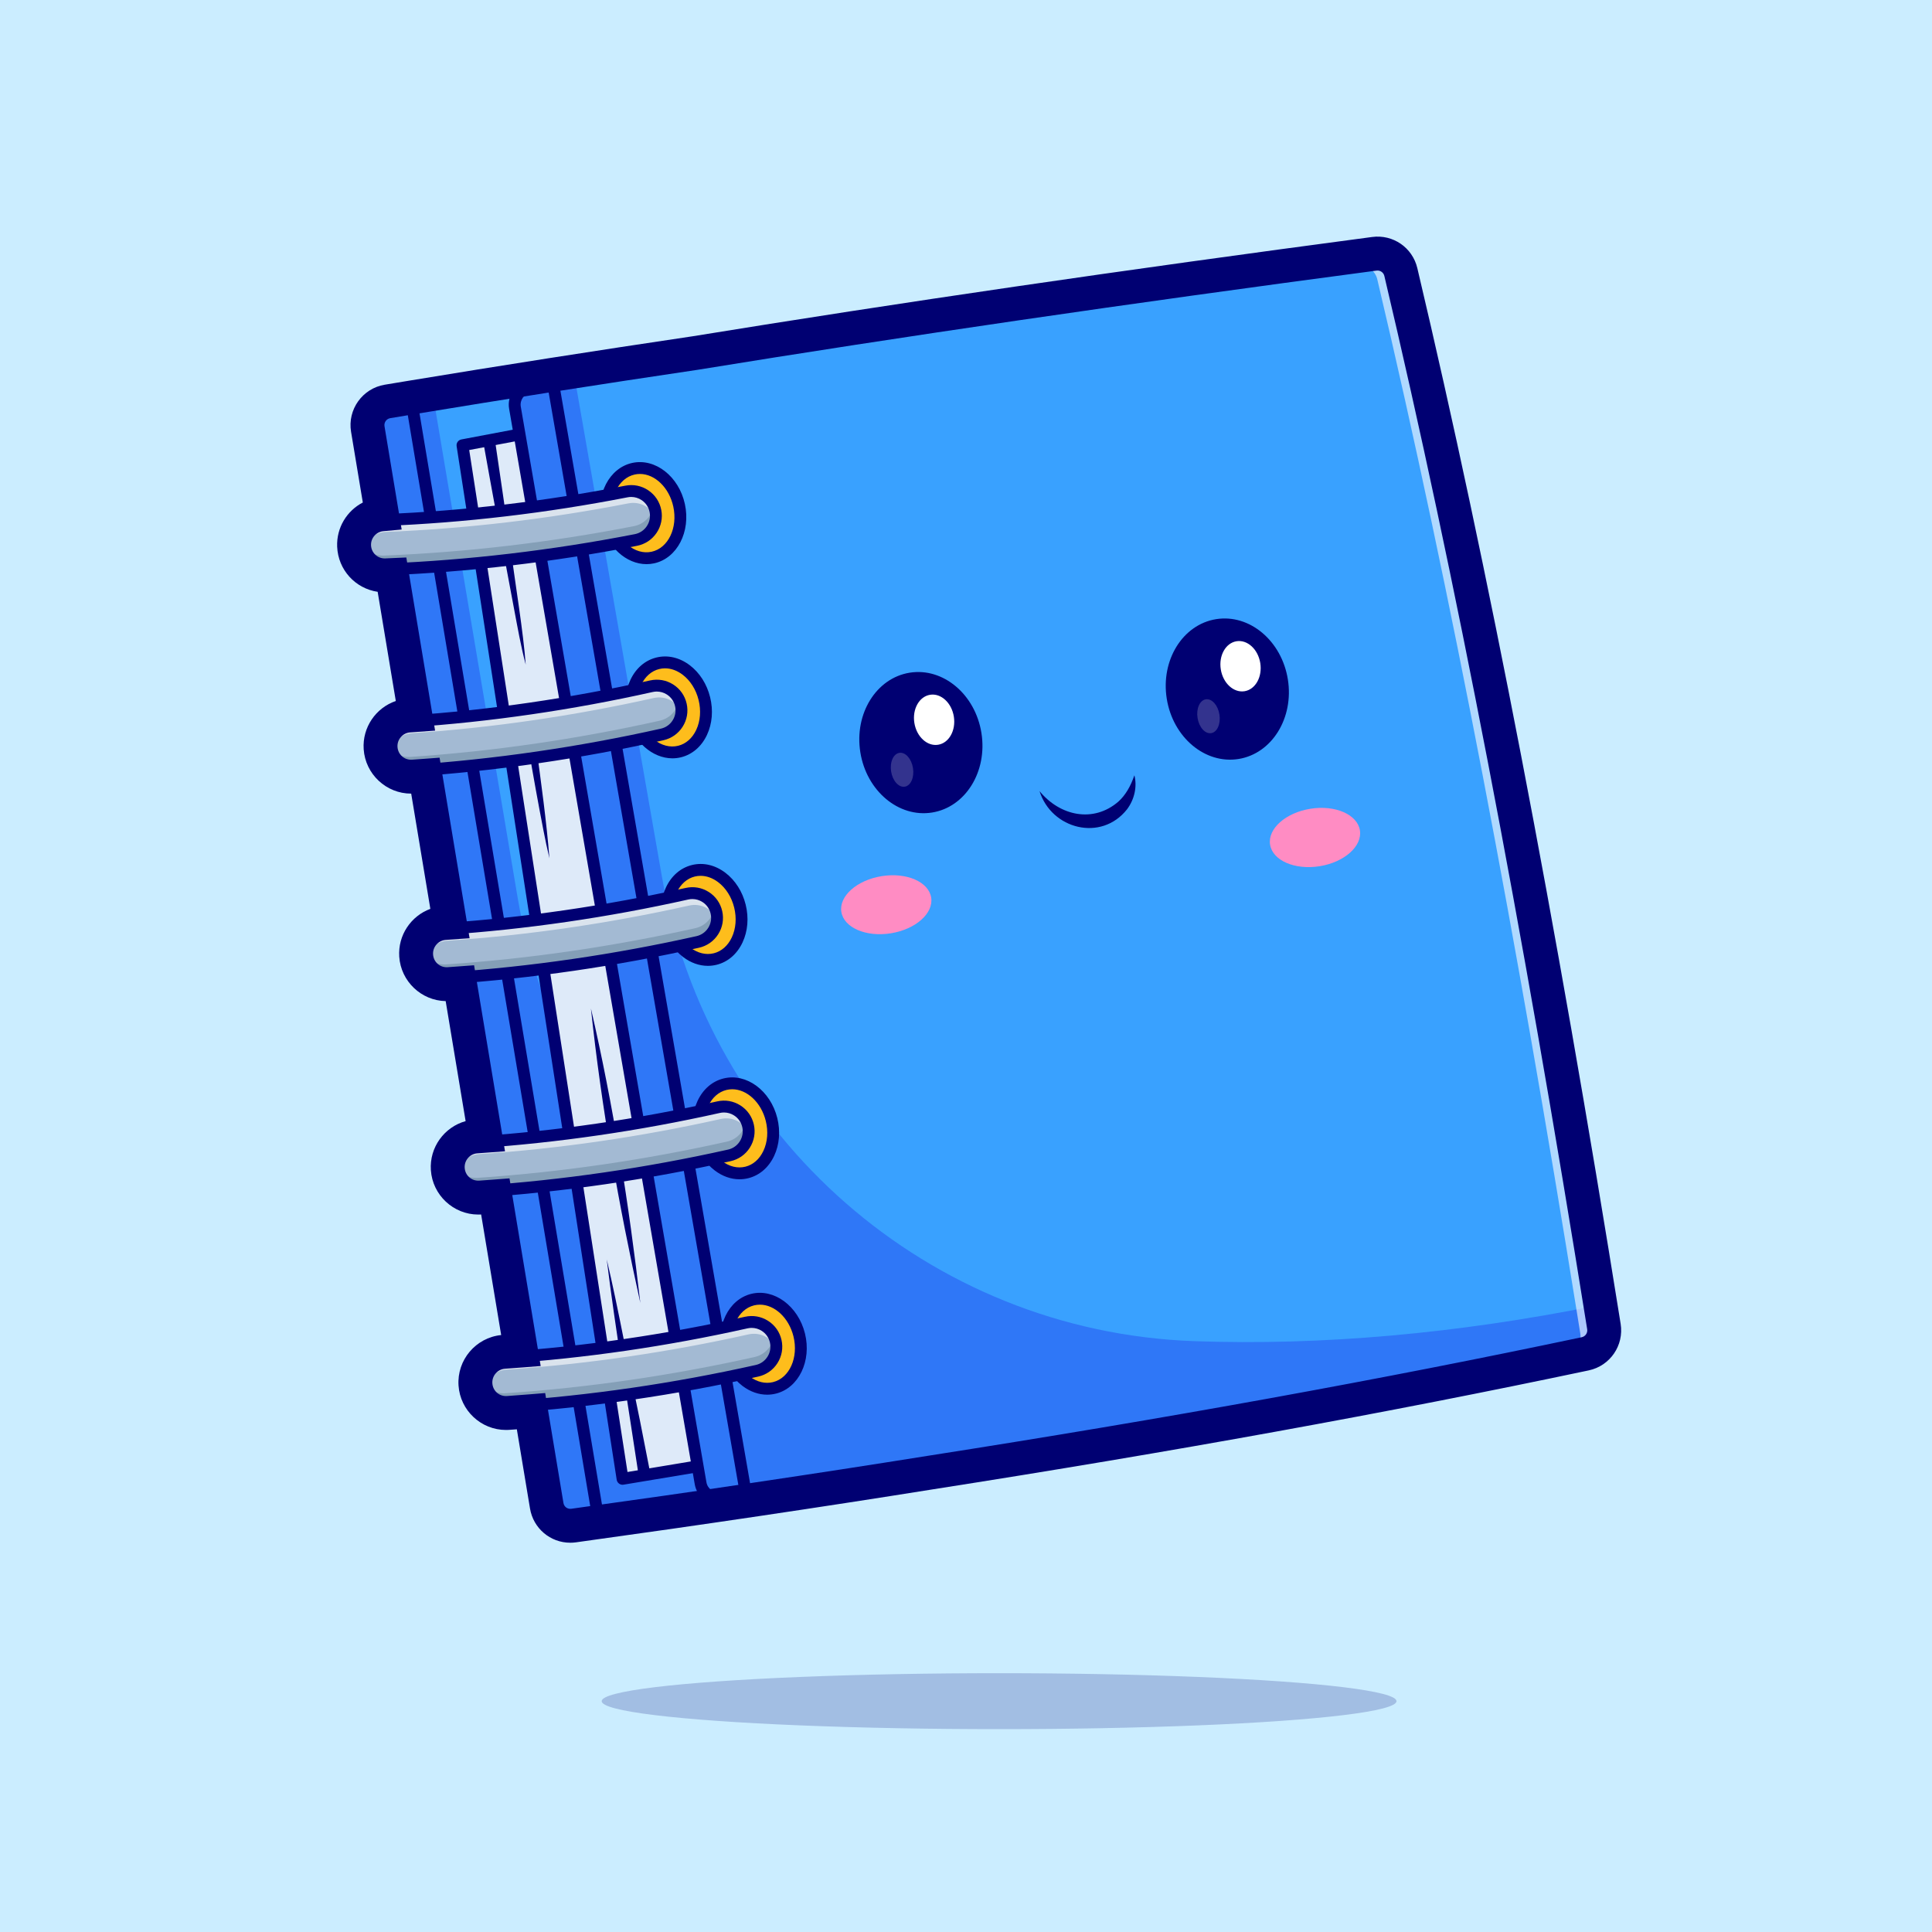 <?xml version="1.0" encoding="utf-8"?>
<!-- Generator: Adobe Illustrator 27.5.0, SVG Export Plug-In . SVG Version: 6.00 Build 0)  -->
<svg version="1.1" id="Layer_1" xmlns="http://www.w3.org/2000/svg" xmlns:xlink="http://www.w3.org/1999/xlink" x="0px" y="0px"
	 viewBox="0 0 4000 4000" style="enable-background:new 0 0 4000 4000;" xml:space="preserve">
<g>
	<g>
		<rect style="fill:#CBEDFF;" width="4000" height="4000"/>
	</g>
	<g>
		<g>
			<g>
				<g>
					<path style="fill:#39A1FF;" d="M2974.749,2846.767c-556.801,114.085-1157.571,212.307-1788.713,299.538
						c-20.026,2.78-38.679-10.92-41.992-30.908L773.558,886.231c-3.392-20.357,10.312-39.583,30.668-42.976
						c31.129-5.207,62.421-10.372,93.836-15.537c518.404-84.987,1075.105-163.23,1658.251-236.89
						c19.04-2.377,36.844,9.967,41.146,28.652c150.824,656.129,281.723,1377.518,399.802,2140.439
						c2.322,14.825,4.603,29.652,6.883,44.518C3007.173,2824.138,2994.25,2842.797,2974.749,2846.767z"/>
				</g>
				<g>
					<path style="fill:#2F77F7;" d="M2974.749,2846.767c-556.801,114.085-1157.571,212.307-1788.713,299.538
						c-20.026,2.78-38.679-10.92-41.992-30.908L773.558,886.231c-3.392-20.357,10.312-39.583,30.668-42.976
						c31.129-5.207,62.421-10.372,93.836-15.537l173.654,1030.776c91.107,540.865,547.541,945.995,1095.55,969.046
						c266.253,11.232,545.696-12.682,829.995-67.621c2.322,14.825,4.603,29.652,6.883,44.518
						C3007.173,2824.138,2994.25,2842.797,2974.749,2846.767z"/>
				</g>
				<g style="opacity:0.6;">
					<path style="fill:#FFFFFF;" d="M3004.145,2804.438c-2.28-14.866-4.561-29.693-6.883-44.518
						c-118.08-762.921-248.979-1484.31-399.802-2140.439c-4.302-18.685-22.106-31.029-41.146-28.652
						c-583.146,73.66-1139.846,151.903-1658.251,236.89c-31.415,5.164-62.707,10.33-93.836,15.537
						c-7.257,1.209-13.643,4.457-18.736,9.025c25.14-4.185,50.352-8.354,75.672-12.516
						c518.404-84.987,1075.105-163.23,1658.251-236.89c19.041-2.377,36.844,9.967,41.146,28.652
						c150.823,656.129,281.722,1377.518,399.802,2140.438c2.322,14.826,4.603,29.652,6.883,44.518
						c2.061,13.409-3.28,26.325-13.043,34.466c6.845-1.395,13.715-2.781,20.547-4.181
						C2994.25,2842.797,3007.173,2824.138,3004.145,2804.438z"/>
				</g>
				<g>
					<path style="fill:#000072;" d="M1180.728,3158.954c-23.989,0-44.741-17.141-48.799-41.521L761.455,888.234
						c-4.482-26.982,13.799-52.595,40.747-57.095c515.171-86.03,1088.442-168.613,1752.573-252.471
						c25.454-3.181,48.896,13.162,54.629,38.076c143.525,624.177,276.611,1339.17,406.865,2185.845
						c4.028,26.208-13.125,50.901-39.058,56.213c-527.988,108.174-1113.335,206.196-1789.492,299.668
						C1185.366,3158.798,1183.032,3158.954,1180.728,3158.954z M785.674,884.21l370.474,2229.197
						c2.251,13.51,14.668,22.622,28.213,20.747c675.625-93.401,1260.464-191.335,1787.92-299.399
						c13.101-2.685,21.763-15.173,19.722-28.435c-130.156-846.072-263.13-1560.488-406.523-2184.07
						c-2.896-12.588-14.834-20.859-27.627-19.226c-663.804,83.816-1236.758,166.352-1751.606,252.329
						C792.637,857.626,783.408,870.57,785.674,884.21L785.674,884.21z"/>
				</g>
				<g>
					<path style="fill:#000072;" d="M1237.905,3151.375c-5.889,0-11.089-4.25-12.09-10.251L840.576,837.235
						c-1.118-6.687,3.393-13.013,10.078-14.131c6.719-1.111,13.018,3.396,14.131,10.083l385.239,2303.889
						c1.118,6.687-3.394,13.013-10.078,14.131C1239.258,3151.322,1238.579,3151.375,1237.905,3151.375z"/>
				</g>
			</g>
			<g>
				<polygon style="fill:#DEEAF9;" points="1108.901,893.234 957.514,921.875 1288.928,3061.747 1485.322,3029.014 				"/>
			</g>
			<g>
				<path style="fill:#000072;" d="M1288.931,3074.022c-2.563,0-5.083-0.806-7.192-2.329c-2.656-1.922-4.434-4.827-4.937-8.069
					L945.386,923.756c-1.016-6.543,3.345-12.71,9.849-13.94l151.387-28.643c3.213-0.613,6.558,0.095,9.258,1.963
					c2.7,1.865,4.541,4.734,5.112,7.966l376.421,2135.781c0.566,3.228-0.176,6.545-2.07,9.219c-1.89,2.673-4.771,4.482-8.003,5.019
					l-196.392,32.732C1290.278,3073.966,1289.604,3074.022,1288.931,3074.022z M971.46,931.73l327.7,2115.869l171.924-28.655
					L1098.97,907.606L971.46,931.73z"/>
			</g>
			<g>
				<path style="fill:#000072;" d="M1024.475,909.514c8.672,58.07,25.633,174.845,33.823,232.959
					c8.779,68.706,25.092,165.307,30.145,233.561c-10.103-38.095-16.795-76.747-24.12-115.299
					c-19.613-103.007-45.689-244.028-64.075-347.254C1000.249,913.481,1024.475,909.514,1024.475,909.514L1024.475,909.514z"/>
			</g>
			<g>
				<path style="fill:#000072;" d="M1110.051,1543.97c10.347,77.53,21.278,155.026,27.491,233.035
					c-4.525-19.075-8.629-38.218-12.332-57.419c-11.187-57.58-21.609-115.295-31.336-173.132
					C1093.875,1546.453,1110.051,1543.97,1110.051,1543.97L1110.051,1543.97z"/>
			</g>
			<g>
				<path style="fill:#000072;" d="M1223.464,2087.961c46.395,200.915,78.616,404.865,102.29,609.638
					C1281.296,2496.316,1245.181,2293.015,1223.464,2087.961L1223.464,2087.961z"/>
			</g>
			<g>
				<path style="fill:#000072;" d="M1256.196,2607.585c24.191,101.872,47.156,230.13,68.666,333.181
					c-0.001,0,21.823,111.248,21.823,111.248l-24.18,4.243C1301.16,2913.343,1273.781,2750.635,1256.196,2607.585L1256.196,2607.585
					z"/>
			</g>
			<g>
				<g>
					<path style="fill:#39A1FF;" d="M3279.5,2790.887c-556.08,117.55-1156.227,219.51-1786.813,310.67
						c-20.008,2.905-38.747-10.679-42.184-30.646L1066.145,844.095c-3.519-20.335,10.065-39.647,30.4-43.166
						c31.096-5.401,62.355-10.761,93.737-16.121c517.865-88.213,1074.068-169.921,1656.744-247.211
						c19.025-2.496,36.906,9.738,41.324,28.395c154.906,655.177,290.294,1375.737,413.122,2137.908
						c2.414,14.811,4.788,29.623,7.16,44.474C3311.781,2768.056,3298.976,2786.796,3279.5,2790.887z"/>
				</g>
				<g>
					<path style="fill:#2F77F7;" d="M3279.5,2790.887c-556.08,117.55-1156.227,219.51-1786.813,310.67
						c-20.008,2.905-38.747-10.679-42.184-30.646L1066.145,844.095c-3.519-20.335,10.065-39.647,30.4-43.166
						c31.096-5.401,62.355-10.761,93.737-16.121l180.068,1029.675c94.473,540.287,553.42,942.567,1101.563,962.206
						c266.318,9.574,545.606-16.08,829.558-72.788c2.414,14.811,4.788,29.623,7.16,44.474
						C3311.781,2768.056,3298.976,2786.796,3279.5,2790.887z"/>
				</g>
				<g style="opacity:0.6;">
					<path style="fill:#FFFFFF;" d="M3308.631,2748.376c-2.372-14.852-4.746-29.664-7.16-44.474
						c-122.828-762.171-258.216-1482.731-413.122-2137.908c-4.418-18.657-22.299-30.891-41.324-28.395
						c-582.676,77.289-1138.879,158.997-1656.744,247.211c-31.382,5.36-62.641,10.72-93.737,16.121
						c-7.249,1.254-13.615,4.542-18.68,9.141c25.113-4.341,50.299-8.667,75.593-12.987
						c517.865-88.213,1074.068-169.921,1656.744-247.211c19.025-2.496,36.906,9.738,41.324,28.395
						c154.906,655.177,290.294,1375.737,413.122,2137.908c2.414,14.811,4.788,29.623,7.16,44.474
						c2.145,13.396-3.116,26.345-12.828,34.546c6.837-1.438,13.697-2.867,20.521-4.309
						C3298.976,2786.796,3311.781,2768.056,3308.631,2748.376z"/>
				</g>
				<g>
					<path style="fill:#000072;" d="M1487.144,3114.24c-23.857,0-44.556-16.97-48.74-41.221L1054.053,846.173l0,0
						c-4.653-26.953,13.467-52.678,40.386-57.349c514.722-89.248,1087.466-175.4,1750.977-263.379
						c25.356-3.352,48.975,12.859,54.858,37.739c147.402,623.201,284.937,1337.354,420.469,2183.267
						c4.194,26.184-12.808,50.981-38.706,56.455c-527.285,111.455-1112.012,213.122-1787.588,310.805
						C1491.992,3114.066,1489.551,3114.24,1487.144,3114.24z M1078.242,841.998l384.351,2226.846
						c2.334,13.491,14.79,22.544,28.34,20.571c675.049-97.608,1259.263-199.182,1786.025-310.528
						c13.081-2.764,21.665-15.308,19.546-28.555c-135.439-845.312-272.861-1558.887-420.117-2181.499
						c-2.974-12.563-14.907-20.73-27.749-19.053c-663.179,87.935-1235.61,174.038-1750.005,263.232
						C1085.039,815.372,1075.894,828.375,1078.242,841.998L1078.242,841.998z"/>
				</g>
				<g>
					<path style="fill:#000072;" d="M1544.512,3106.305c-5.859,0-11.045-4.206-12.08-10.176l-399.58-2301.448
						c-1.157-6.68,3.315-13.035,9.995-14.194c6.646-1.145,13.037,3.316,14.194,9.995l399.58,2301.448
						c1.157,6.68-3.315,13.035-9.995,14.194C1545.918,3106.246,1545.21,3106.305,1544.512,3106.305z"/>
				</g>
			</g>
			<g>
				<g>
					<g>
						
							<ellipse transform="matrix(0.988 -0.158 0.158 0.988 -218.415 319.215)" style="fill:#000072;" cx="1904.895" cy="1537.709" rx="126.882" ry="146.524"/>
					</g>
				</g>
				<g>
					<g>
						
							<ellipse transform="matrix(0.988 -0.158 0.158 0.988 -210.625 322.93)" style="fill:#FFFFFF;" cx="1932.286" cy="1490.447" rx="41.369" ry="52.37"/>
					</g>
				</g>
				<g style="opacity:0.2;">
					<g>
						
							<ellipse transform="matrix(0.988 -0.158 0.158 0.988 -227.751 313.776)" style="fill:#FFFFFF;" cx="1865.915" cy="1593.895" rx="22.912" ry="35.442"/>
					</g>
				</g>
			</g>
			<g>
				<g>
					<g>
						
							<ellipse transform="matrix(0.988 -0.158 0.158 0.988 -193.1 417.719)" style="fill:#000072;" cx="2539.083" cy="1427.238" rx="126.882" ry="146.524"/>
					</g>
				</g>
				<g>
					<g>
						
							<ellipse transform="matrix(0.988 -0.158 0.158 0.988 -185.315 421.447)" style="fill:#FFFFFF;" cx="2566.474" cy="1379.976" rx="41.369" ry="52.37"/>
					</g>
				</g>
				<g style="opacity:0.2;">
					<g>
						
							<ellipse transform="matrix(0.988 -0.158 0.158 0.988 -202.431 412.271)" style="fill:#FFFFFF;" cx="2500.103" cy="1483.423" rx="22.912" ry="35.442"/>
					</g>
				</g>
			</g>
			<g>
				<path style="fill:#000072;" d="M2152.241,1637.893c42.19,51.617,111.468,66.473,163.16,21.828
					c14.936-13.451,25.549-32.084,33.234-54.56c5.964,23.032,0.305,49.788-15.283,70.503
					C2279.924,1743.419,2176.915,1716.797,2152.241,1637.893L2152.241,1637.893z"/>
			</g>
			<g>
				<g>
					
						<ellipse transform="matrix(0.977 -0.213 0.213 0.977 -195.93 308.438)" style="fill:#FEBD1C;" cx="1331.672" cy="1062.375" rx="76.061" ry="94.105"/>
				</g>
				<g>
					<path style="fill:#000072;" d="M1338.564,1168.011c-42.173,0-82.07-35.83-93.198-86.799
						c-12.51-57.307,16.03-112.38,63.618-122.771c47.583-10.381,96.479,27.783,108.989,85.095
						c12.51,57.307-16.025,112.383-63.613,122.771C1349.097,1167.455,1343.809,1168.011,1338.564,1168.011z M1324.951,981.268
						c-3.574,0-7.158,0.378-10.732,1.157c-34.36,7.503-54.492,49.47-44.868,93.552c9.624,44.08,45.41,73.833,79.775,66.345
						c34.36-7.502,54.487-49.468,44.863-93.552C1385.366,1009.274,1355.737,981.268,1324.951,981.268z"/>
				</g>
				<g>
					<g>
						<g>
							<path style="fill:#A3BAD3;" d="M796.454,1178.966c-27.31,0-49.97-21.576-51.068-49.106
								c-1.123-28.225,20.841-52.015,49.066-53.142c166.362-6.633,335.462-26.531,502.591-59.14
								c27.698-5.426,54.584,12.678,59.991,40.404c5.41,27.722-12.678,54.58-40.404,59.99
								c-172.232,33.607-346.546,54.113-518.102,60.953C797.837,1178.954,797.141,1178.966,796.454,1178.966z"/>
						</g>
					</g>
					<g style="opacity:0.6;">
						<path style="fill:#FFFFFF;" d="M798.544,1101.267c166.362-6.633,335.462-26.531,502.591-59.14
							c23.954-4.693,47.272,8.233,56.643,29.742c0.363-4.541,0.171-9.197-0.744-13.887c-5.406-27.726-32.293-45.83-59.991-40.404
							c-167.13,32.608-336.229,52.507-502.591,59.14c-28.225,1.127-50.189,24.917-49.066,53.142
							c0.262,6.549,1.775,12.743,4.249,18.408C751.658,1122.816,772.395,1102.311,798.544,1101.267z"/>
					</g>
					<g>
						<path style="fill:#849FB7;" d="M1357.034,1057.983c-0.789-4.049-2.085-7.86-3.725-11.456
							c-3.054,20.879-18.881,38.534-40.77,42.805c-172.232,33.607-346.546,54.113-518.102,60.953
							c-0.691,0.028-1.386,0.04-2.074,0.04c-20.479,0-38.341-12.132-46.46-29.808c-0.437,3.044-0.643,6.159-0.516,9.343
							c1.099,27.53,23.758,49.106,51.068,49.106c0.687,0,1.383-0.012,2.074-0.04c171.557-6.841,345.87-27.346,518.102-60.953
							C1344.356,1112.563,1362.444,1085.704,1357.034,1057.983z"/>
					</g>
					<g>
						<g>
							<path style="fill:#000072;" d="M796.455,1191.241c-34.15,0-61.973-26.748-63.335-60.894
								c-1.392-34.939,25.903-64.5,60.845-65.896c165.737-6.606,334.204-26.431,500.732-58.921
								c16.597-3.25,33.496,0.168,47.559,9.636c14.053,9.468,23.584,23.838,26.826,40.464c3.247,16.626-0.181,33.521-9.644,47.571
								c-9.463,14.048-23.828,23.574-40.459,26.819c-172.822,33.723-347.764,54.304-519.966,61.172
								C798.154,1191.224,797.305,1191.241,796.455,1191.241z M1306.934,1028.89c-2.5,0-5.02,0.242-7.529,0.735
								c-167.759,32.729-337.481,52.7-504.463,59.358c-21.411,0.854-38.145,18.975-37.29,40.388
								c0.835,20.928,17.881,37.319,38.804,37.319c0.527,0,1.064-0.007,1.592-0.029c170.942-6.816,344.634-27.251,516.235-60.737
								c10.19-1.987,18.994-7.825,24.795-16.438c5.801-8.611,7.9-18.962,5.913-29.153c-1.992-10.19-7.832-18.999-16.45-24.805
								C1322.051,1031.158,1314.575,1028.89,1306.934,1028.89z"/>
						</g>
					</g>
				</g>
			</g>
			<g>
				<g>
					
						<ellipse transform="matrix(0.971 -0.24 0.24 0.971 -310.807 374.712)" style="fill:#FEBD1C;" cx="1384.451" cy="1464.597" rx="76.061" ry="94.105"/>
				</g>
				<g>
					<path style="fill:#000072;" d="M1392.188,1570.035c-41.431,0-81.187-34.426-93.496-84.258
						c-6.699-27.117-4.399-54.851,6.47-78.086c11.289-24.124,30.386-40.591,53.779-46.37s47.969-0.095,69.185,15.999
						c20.439,15.5,35.386,38.977,42.08,66.094l0,0c6.704,27.119,4.404,54.854-6.465,78.088
						c-11.289,24.126-30.386,40.593-53.779,46.372C1404.053,1569.335,1398.101,1570.035,1392.188,1570.035z M1376.875,1383.693
						c-4.053,0-8.086,0.483-12.046,1.462c-16.055,3.965-29.351,15.664-37.432,32.939c-8.496,18.167-10.229,40.112-4.873,61.797
						c10.82,43.801,47.397,72.598,81.548,64.15c16.055-3.965,29.351-15.664,37.432-32.942c8.496-18.164,10.229-40.112,4.873-61.797
						l-0.005-0.002c-5.352-21.685-17.104-40.3-33.081-52.422C1401.846,1388.199,1389.253,1383.693,1376.875,1383.693z"/>
				</g>
				<g>
					<g>
						<g>
							<path style="fill:#A3BAD3;" d="M852.607,1595.72c-27.3,0.744-50.538-20.208-52.386-47.698
								c-1.891-28.184,19.417-52.563,47.601-54.458c166.12-11.161,334.615-35.656,500.794-72.803
								c27.54-6.178,54.909,11.187,61.069,38.755c6.163,27.564-11.187,54.905-38.755,61.068
								c-171.253,38.285-344.944,63.529-516.25,75.039C853.988,1595.671,853.294,1595.702,852.607,1595.72z"/>
						</g>
					</g>
					<g style="opacity:0.6;">
						<path style="fill:#FFFFFF;" d="M852.58,1517.993c166.12-11.16,334.615-35.656,500.794-72.803
							c23.817-5.344,47.479,6.942,57.432,28.188c0.239-4.549-0.079-9.198-1.121-13.861c-6.159-27.568-33.529-44.934-61.069-38.755
							c-166.18,37.147-334.674,61.643-500.794,72.803c-28.184,1.895-49.492,26.274-47.601,54.458
							c0.44,6.539,2.121,12.69,4.749,18.285C806.298,1540.81,826.47,1519.749,852.58,1517.993z"/>
					</g>
					<g>
						<path style="fill:#849FB7;" d="M1409.684,1459.516c-0.899-4.026-2.298-7.801-4.036-11.35
							c-2.484,20.955-17.825,39.034-39.589,43.9c-171.253,38.285-344.943,63.53-516.25,75.039c-0.69,0.047-1.385,0.078-2.072,0.096
							c-20.471,0.558-38.657-11.083-47.255-28.532c-0.354,3.055-0.475,6.174-0.262,9.353c1.848,27.49,25.086,48.441,52.386,47.698
							c0.687-0.019,1.382-0.05,2.072-0.096c171.307-11.51,344.997-36.754,516.25-75.039
							C1398.497,1514.422,1415.847,1487.08,1409.684,1459.516z"/>
					</g>
					<g>
						<g>
							<path style="fill:#000072;" d="M851.167,1608.016c-33.345,0-60.938-25.667-63.193-59.167
								c-2.339-34.893,24.141-65.186,59.023-67.529c165.508-11.123,333.374-35.527,498.945-72.539
								c16.514-3.701,33.496-0.745,47.803,8.34c14.312,9.08,24.224,23.186,27.915,39.719c3.701,16.528,0.737,33.511-8.34,47.815
								c-9.077,14.302-23.184,24.214-39.717,27.91c-171.841,38.418-346.157,63.755-518.106,75.305
								c-0.84,0.059-1.694,0.098-2.544,0.122h-0.015C852.349,1608.006,851.758,1608.016,851.167,1608.016z M1359.858,1431.783
								c-2.847,0-5.708,0.317-8.555,0.955c-166.792,37.285-335.908,61.87-502.656,73.074c-21.387,1.438-37.612,20.005-36.182,41.392
								c1.406,20.891,18.857,36.855,39.805,36.248c0.527-0.015,1.055-0.039,1.582-0.073
								c170.703-11.47,343.774-36.626,514.399-74.773c10.132-2.263,18.779-8.34,24.341-17.104
								c5.562-8.767,7.378-19.175,5.112-29.304c-2.266-10.137-8.34-18.782-17.114-24.348
								C1374.287,1433.846,1367.139,1431.783,1359.858,1431.783z"/>
						</g>
					</g>
				</g>
			</g>
			<g>
				<g>
					
						<ellipse transform="matrix(0.971 -0.24 0.24 0.971 -411.671 404.9)" style="fill:#FEBD1C;" cx="1458.099" cy="1894.208" rx="76.061" ry="94.105"/>
				</g>
				<g>
					<path style="fill:#000072;" d="M1465.552,1999.686c-17.656,0-35.322-6.211-51.128-18.201
						c-20.439-15.5-35.386-38.975-42.085-66.096c-6.699-27.117-4.399-54.851,6.47-78.086c11.289-24.126,30.386-40.593,53.779-46.372
						s47.964-0.095,69.185,15.999c20.439,15.503,35.386,38.977,42.085,66.099c6.699,27.117,4.399,54.851-6.47,78.086
						c-11.289,24.124-30.386,40.591-53.779,46.37C1477.642,1998.959,1471.597,1999.686,1465.552,1999.686z M1450.522,1813.302
						c-4.053,0-8.086,0.483-12.046,1.462c-16.055,3.965-29.351,15.664-37.432,32.942c-8.496,18.164-10.229,40.112-4.873,61.797
						c5.356,21.687,17.109,40.303,33.086,52.424c15.19,11.523,32.412,15.693,48.462,11.724
						c16.055-3.965,29.351-15.664,37.432-32.939c8.496-18.167,10.229-40.112,4.873-61.797l-0.005-0.002
						c-5.352-21.685-17.104-40.303-33.081-52.422C1475.488,1817.809,1462.9,1813.302,1450.522,1813.302z"/>
				</g>
				<g>
					<g>
						<g>
							<path style="fill:#A3BAD3;" d="M926.254,2025.331c-27.3,0.744-50.538-20.208-52.387-47.698
								c-1.891-28.184,19.417-52.563,47.601-54.458c166.12-11.161,334.615-35.656,500.795-72.803
								c27.54-6.178,54.909,11.187,61.068,38.755c6.163,27.564-11.187,54.905-38.755,61.068
								c-171.253,38.285-344.944,63.53-516.25,75.039C927.636,2025.282,926.941,2025.313,926.254,2025.331z"/>
						</g>
					</g>
					<g style="opacity:0.6;">
						<path style="fill:#FFFFFF;" d="M926.228,1947.604c166.12-11.161,334.615-35.656,500.794-72.803
							c23.817-5.344,47.479,6.942,57.432,28.188c0.239-4.549-0.079-9.198-1.121-13.861c-6.159-27.568-33.529-44.934-61.068-38.755
							c-166.18,37.147-334.674,61.643-500.795,72.803c-28.184,1.895-49.492,26.274-47.601,54.458
							c0.44,6.539,2.121,12.69,4.749,18.285C879.946,1970.421,900.117,1949.359,926.228,1947.604z"/>
					</g>
					<g>
						<path style="fill:#849FB7;" d="M1483.332,1889.127c-0.899-4.026-2.298-7.801-4.036-11.35
							c-2.484,20.955-17.825,39.034-39.589,43.9c-171.253,38.285-344.943,63.53-516.25,75.039c-0.69,0.047-1.385,0.078-2.072,0.096
							c-20.471,0.558-38.657-11.083-47.255-28.532c-0.353,3.055-0.475,6.175-0.262,9.353c1.848,27.49,25.087,48.441,52.387,47.698
							c0.687-0.019,1.382-0.05,2.072-0.096c171.307-11.51,344.997-36.754,516.25-75.039
							C1472.145,1944.033,1489.495,1916.691,1483.332,1889.127z"/>
					</g>
					<g>
						<g>
							<path style="fill:#000072;" d="M924.814,2037.626c-33.345,0-60.937-25.667-63.193-59.167
								c-2.339-34.893,24.141-65.186,59.023-67.529c165.488-11.118,333.355-35.522,498.945-72.537
								c16.494-3.694,33.486-0.745,47.803,8.337c14.312,9.082,24.224,23.188,27.915,39.722c3.701,16.526,0.737,33.508-8.34,47.813
								c-9.077,14.302-23.179,24.214-39.712,27.91c-171.846,38.418-346.162,63.755-518.105,75.308
								c-0.859,0.059-1.729,0.098-2.593,0.12C925.977,2037.618,925.391,2037.626,924.814,2037.626z M1433.511,1861.395
								c-2.847,0-5.713,0.315-8.56,0.955c-166.812,37.288-335.928,61.873-502.656,73.071c-21.387,1.438-37.612,20.005-36.182,41.392
								c1.406,20.891,19.102,36.833,39.805,36.248h0.034c0.513-0.012,1.03-0.037,1.548-0.071
								c170.703-11.472,343.774-36.628,514.399-74.773c10.132-2.266,18.774-8.34,24.341-17.107
								c5.562-8.767,7.378-19.172,5.112-29.302c-2.266-10.137-8.34-18.784-17.114-24.351
								C1447.935,1863.458,1440.786,1861.395,1433.511,1861.395z"/>
						</g>
					</g>
				</g>
			</g>
			<g>
				<g>
					
						<ellipse transform="matrix(0.971 -0.24 0.24 0.971 -515.725 433.495)" style="fill:#FEBD1C;" cx="1523.563" cy="2336.094" rx="76.061" ry="94.105"/>
				</g>
				<g>
					<path style="fill:#000072;" d="M1531.016,2441.571c-17.656,0-35.322-6.211-51.128-18.201
						c-20.439-15.5-35.386-38.975-42.085-66.096c-6.694-27.119-4.399-54.851,6.475-78.086
						c11.284-24.126,30.381-40.593,53.774-46.369c47.261-11.687,97.202,25.142,111.27,82.092l0.005,0.002
						c6.694,27.119,4.395,54.851-6.475,78.086c-11.289,24.126-30.386,40.593-53.779,46.37
						C1543.105,2440.844,1537.061,2441.571,1531.016,2441.571z M1516.025,2255.184c-4.033,0-8.076,0.476-12.085,1.468
						c-16.055,3.965-29.346,15.661-37.432,32.939c-8.496,18.164-10.225,40.112-4.868,61.8c5.352,21.684,17.104,40.3,33.081,52.422
						c15.19,11.524,32.412,15.694,48.462,11.724c16.055-3.965,29.351-15.662,37.432-32.94c8.501-18.164,10.229-40.112,4.878-61.797
						l0,0C1575.942,2282.14,1546.318,2255.184,1516.025,2255.184z"/>
				</g>
				<g>
					<g>
						<g>
							<path style="fill:#A3BAD3;" d="M991.719,2467.217c-27.3,0.744-50.538-20.208-52.386-47.698
								c-1.891-28.184,19.417-52.563,47.601-54.458c166.12-11.16,334.615-35.656,500.794-72.803
								c27.54-6.178,54.909,11.187,61.068,38.755c6.163,27.564-11.187,54.906-38.755,61.069
								c-171.253,38.285-344.944,63.529-516.25,75.039C993.101,2467.167,992.406,2467.198,991.719,2467.217z"/>
						</g>
					</g>
					<g style="opacity:0.6;">
						<path style="fill:#FFFFFF;" d="M991.692,2389.49c166.12-11.16,334.615-35.656,500.794-72.803
							c23.817-5.343,47.479,6.942,57.432,28.188c0.239-4.549-0.079-9.198-1.121-13.862c-6.159-27.568-33.529-44.934-61.068-38.755
							c-166.18,37.147-334.674,61.643-500.794,72.803c-28.184,1.895-49.492,26.274-47.601,54.458
							c0.44,6.539,2.121,12.69,4.749,18.285C945.41,2412.307,965.582,2391.245,991.692,2389.49z"/>
					</g>
					<g>
						<path style="fill:#849FB7;" d="M1548.797,2331.013c-0.899-4.026-2.298-7.801-4.036-11.35
							c-2.484,20.955-17.825,39.034-39.589,43.9c-171.253,38.285-344.943,63.53-516.25,75.039c-0.69,0.047-1.385,0.078-2.072,0.096
							c-20.471,0.558-38.657-11.083-47.255-28.532c-0.354,3.055-0.475,6.175-0.262,9.354c1.848,27.49,25.086,48.441,52.386,47.698
							c0.687-0.019,1.382-0.05,2.072-0.096c171.307-11.51,344.997-36.754,516.25-75.039
							C1537.609,2385.918,1554.959,2358.577,1548.797,2331.013z"/>
					</g>
					<g>
						<g>
							<path style="fill:#000072;" d="M990.278,2479.513c-33.345,0-60.938-25.667-63.193-59.167
								c-2.339-34.89,24.141-65.185,59.023-67.531c165.503-11.118,333.369-35.523,498.945-72.537
								c16.514-3.699,33.496-0.742,47.803,8.34c14.312,9.08,24.224,23.184,27.92,39.717s0.732,33.513-8.345,47.817
								c-9.077,14.302-23.184,24.214-39.717,27.91c-171.855,38.418-346.172,63.755-518.105,75.305
								c-0.84,0.059-1.694,0.098-2.544,0.122h-0.015C991.46,2479.503,990.869,2479.513,990.278,2479.513z M1498.97,2303.28
								c-2.847,0-5.708,0.318-8.555,0.955c-166.797,37.285-335.913,61.87-502.656,73.071c-21.382,1.44-37.612,20.01-36.182,41.394
								c1.406,20.894,19.102,36.755,39.805,36.248c0.527-0.015,1.055-0.039,1.582-0.073
								c170.688-11.467,343.755-36.624,514.399-74.773c10.132-2.263,18.779-8.34,24.341-17.107
								c5.566-8.765,7.383-19.172,5.117-29.304c-2.266-10.134-8.345-18.779-17.119-24.346
								C1513.398,2305.343,1506.25,2303.28,1498.97,2303.28z"/>
						</g>
					</g>
				</g>
			</g>
			<g>
				<g>
					
						<ellipse transform="matrix(0.971 -0.24 0.24 0.971 -620.989 460.236)" style="fill:#FEBD1C;" cx="1580.844" cy="2782.071" rx="76.061" ry="94.105"/>
				</g>
				<g>
					<path style="fill:#000072;" d="M1588.296,2887.55c-17.656,0-35.322-6.211-51.128-18.201
						c-20.439-15.503-35.386-38.977-42.085-66.099c-14.063-56.946,12.969-112.776,60.254-124.456
						c47.3-11.687,97.202,25.151,111.265,82.092l0.005,0.003c14.063,56.946-12.969,112.778-60.254,124.458
						C1600.386,2886.823,1594.341,2887.55,1588.296,2887.55z M1573.311,2701.161c-4.033,0-8.076,0.476-12.085,1.467
						c-34.146,8.433-53.125,50.933-42.305,94.739c5.352,21.685,17.104,40.303,33.081,52.422
						c15.2,11.523,32.412,15.701,48.462,11.726c34.146-8.433,53.12-50.938,42.31-94.739l0,0
						C1633.223,2728.119,1603.604,2701.161,1573.311,2701.161z"/>
				</g>
				<g>
					<g>
						<g>
							<path style="fill:#A3BAD3;" d="M1049,2913.194c-27.3,0.744-50.539-20.208-52.386-47.698
								c-1.891-28.184,19.417-52.563,47.601-54.458c166.12-11.16,334.615-35.656,500.795-72.803
								c27.54-6.178,54.909,11.187,61.068,38.755c6.163,27.564-11.187,54.906-38.755,61.068
								c-171.253,38.285-344.943,63.53-516.25,75.039C1050.382,2913.144,1049.687,2913.175,1049,2913.194z"/>
						</g>
					</g>
					<g style="opacity:0.6;">
						<path style="fill:#FFFFFF;" d="M1048.974,2835.467c166.12-11.16,334.615-35.656,500.794-72.803
							c23.817-5.344,47.479,6.942,57.432,28.188c0.239-4.549-0.079-9.198-1.122-13.862c-6.159-27.568-33.529-44.934-61.068-38.755
							c-166.18,37.147-334.674,61.643-500.795,72.803c-28.184,1.895-49.492,26.274-47.601,54.458
							c0.44,6.539,2.121,12.69,4.749,18.285C1002.692,2858.284,1022.863,2837.222,1048.974,2835.467z"/>
					</g>
					<g>
						<path style="fill:#849FB7;" d="M1606.078,2776.99c-0.899-4.026-2.298-7.801-4.036-11.35
							c-2.484,20.955-17.825,39.034-39.589,43.9c-171.253,38.285-344.944,63.53-516.25,75.039c-0.69,0.047-1.385,0.078-2.072,0.096
							c-20.471,0.558-38.657-11.083-47.255-28.532c-0.353,3.055-0.475,6.175-0.262,9.353c1.848,27.49,25.086,48.441,52.386,47.698
							c0.687-0.019,1.382-0.05,2.072-0.096c171.307-11.51,344.997-36.754,516.25-75.039
							C1594.891,2831.895,1612.241,2804.554,1606.078,2776.99z"/>
					</g>
					<g>
						<g>
							<path style="fill:#000072;" d="M1047.559,2925.49c-33.35,0-60.942-25.667-63.189-59.17
								c-1.138-16.902,4.375-33.235,15.523-45.989c11.147-12.754,26.597-20.403,43.496-21.538
								c165.508-11.12,333.374-35.527,498.945-72.539c16.494-3.696,33.491-0.745,47.803,8.34
								c14.312,9.082,24.224,23.188,27.92,39.719c3.696,16.531,0.732,33.511-8.34,47.815c-9.077,14.302-23.184,24.214-39.717,27.91
								c-171.846,38.418-346.162,63.755-518.105,75.305c-0.85,0.059-1.704,0.097-2.549,0.122h-0.015
								C1048.74,2925.479,1048.149,2925.49,1047.559,2925.49z M1556.25,2749.259c-2.847,0-5.708,0.315-8.555,0.952
								c-166.797,37.285-335.913,61.87-502.656,73.074c-10.361,0.698-19.829,5.385-26.66,13.203
								c-6.831,7.815-10.21,17.827-9.517,28.186c1.406,20.896,18.853,36.804,39.8,36.25c0.532-0.015,1.06-0.039,1.592-0.073
								c170.693-11.469,343.765-36.626,514.395-74.773c10.132-2.263,18.774-8.34,24.336-17.104
								c5.566-8.765,7.383-19.173,5.117-29.304c-2.266-10.134-8.345-18.779-17.119-24.348
								C1570.679,2751.32,1563.53,2749.259,1556.25,2749.259z"/>
						</g>
					</g>
				</g>
			</g>
			<g>
				
					<ellipse transform="matrix(0.988 -0.158 0.158 0.988 -272.142 312.09)" style="fill:#FF8CC3;" cx="1833.102" cy="1873.156" rx="94.105" ry="59.876"/>
			</g>
			<g>
				
					<ellipse transform="matrix(0.988 -0.158 0.158 0.988 -239.226 450.109)" style="fill:#FF8CC3;" cx="2720.379" cy="1734.464" rx="94.105" ry="60.198"/>
			</g>
		</g>
		<g>
			<path style="fill:#000072;" d="M1180.732,3194.042c-41.499,0-76.582-29.795-83.413-70.844l-27.246-163.95
				c-5.449,0.398-10.693,0.764-15.83,1.111c-1.45,0.091-2.729,0.151-4.004,0.183c-0.918,0.022-1.807,0.037-2.686,0.037
				c-51.602,0-94.736-40.369-98.198-91.907c-3.555-53.052,35.786-99.26,88.276-104.604l-41.484-249.636
				c-1.089,0.061-2.09,0.105-3.071,0.135c-1.128,0.024-1.968,0.036-2.788,0.036c-51.602,0-94.741-40.368-98.213-91.902
				c-3.184-47.392,27.866-89.324,71.953-101.541l-41.294-248.467c-50.674-1.064-92.705-41.037-96.128-91.88
				c-2.983-44.631,24.385-84.414,64.39-99.106l-39.653-238.601c-0.063,0-0.122,0-0.181,0c-51.597,0-94.731-40.369-98.203-91.899
				c-3.037-45.422,25.352-85.82,66.514-99.863l-37.573-226.069c-46.201-6.785-81.919-45.427-83.843-93.518
				c-1.553-39.304,20.142-74.297,53.12-91.36l-24.336-146.406c-7.651-46.057,23.565-89.775,69.585-97.456
				c13.599-2.271,27.31-4.536,41.021-6.802l10.366-1.714c186.987-30.913,384.238-61.802,586.357-91.819
				c424.248-69.045,884.517-136.301,1406.626-205.532c43.32-5.818,83.56,21.902,93.628,64.441
				c147.583,624.009,285.298,1339.089,420.962,2185.791l0,0c7.168,44.677-21.87,86.994-66.099,96.343
				c-414.556,87.627-858.872,168.203-1358.34,246.33c-232.339,37.146-480.815,74.045-738.423,109.658
				C1188.608,3193.768,1184.644,3194.042,1180.732,3194.042z M1128.735,2884.166l37.808,227.517
				c1.309,7.883,8.179,13.154,16.382,12.029c257.109-35.542,505.093-72.368,737.061-109.455
				c498.345-77.952,941.465-158.308,1354.79-245.677c7.583-1.604,12.554-8.882,11.323-16.57v-0.005
				c-135.4-845.059-272.773-1558.386-419.966-2180.745c-1.724-7.29-8.706-12.022-16.064-11.035
				c-521.47,69.146-981.069,136.301-1405.107,205.31c-202.285,30.046-399.224,60.886-585.884,91.746l-0.005,0.002l-10.19,1.685
				c-13.662,2.256-27.339,4.514-40.898,6.782c-7.886,1.316-13.228,8.823-11.914,16.736l35.532,213.801l-37.656,3.398
				c-15.044,1.357-26.362,14.219-25.771,29.28c0.61,15.239,13.032,27.19,28.281,27.19l1.26-0.027
				c2.422-0.098,4.941-0.215,7.461-0.332l36.05-1.589l59.57,358.423l-42.969,3.086c-2.827,0.21-5.654,0.417-8.477,0.608
				c-15.581,1.047-27.417,14.587-26.372,30.181c1.016,15.056,13.13,26.423,28.184,26.423l2.148-0.073
				c8.154-0.549,16.479-1.167,24.815-1.794l31.982-2.4l62.119,373.772l-49.243,3.503c-15.566,1.047-27.402,14.587-26.357,30.178
				c1.016,15.056,13.13,26.423,28.184,26.423l2.036-0.066c6.709-0.452,13.472-0.952,20.239-1.455l34.453-2.551l64.014,385.183
				l-42.183,3.103c-4.966,0.368-9.941,0.737-14.907,1.072c-15.586,1.047-27.417,14.583-26.367,30.168
				c1.016,15.066,13.135,26.433,28.193,26.433l2.139-0.073c10.015-0.677,20.215-1.414,30.42-2.195l32.026-2.449l64.556,388.489
				l-38.14,2.995c-11.855,0.93-23.716,1.812-35.552,2.605c-15.576,1.047-27.407,14.585-26.362,30.176
				c1.011,15.063,13.125,26.428,28.179,26.428l2.153-0.073c13.916-0.935,28.853-2.061,46.851-3.53L1128.735,2884.166z"/>
		</g>
	</g>
	<g style="opacity:0.2;">
		<ellipse style="fill:#000072;" cx="2068.513" cy="3522.085" rx="822.788" ry="57.915"/>
	</g>
</g>
</svg>
